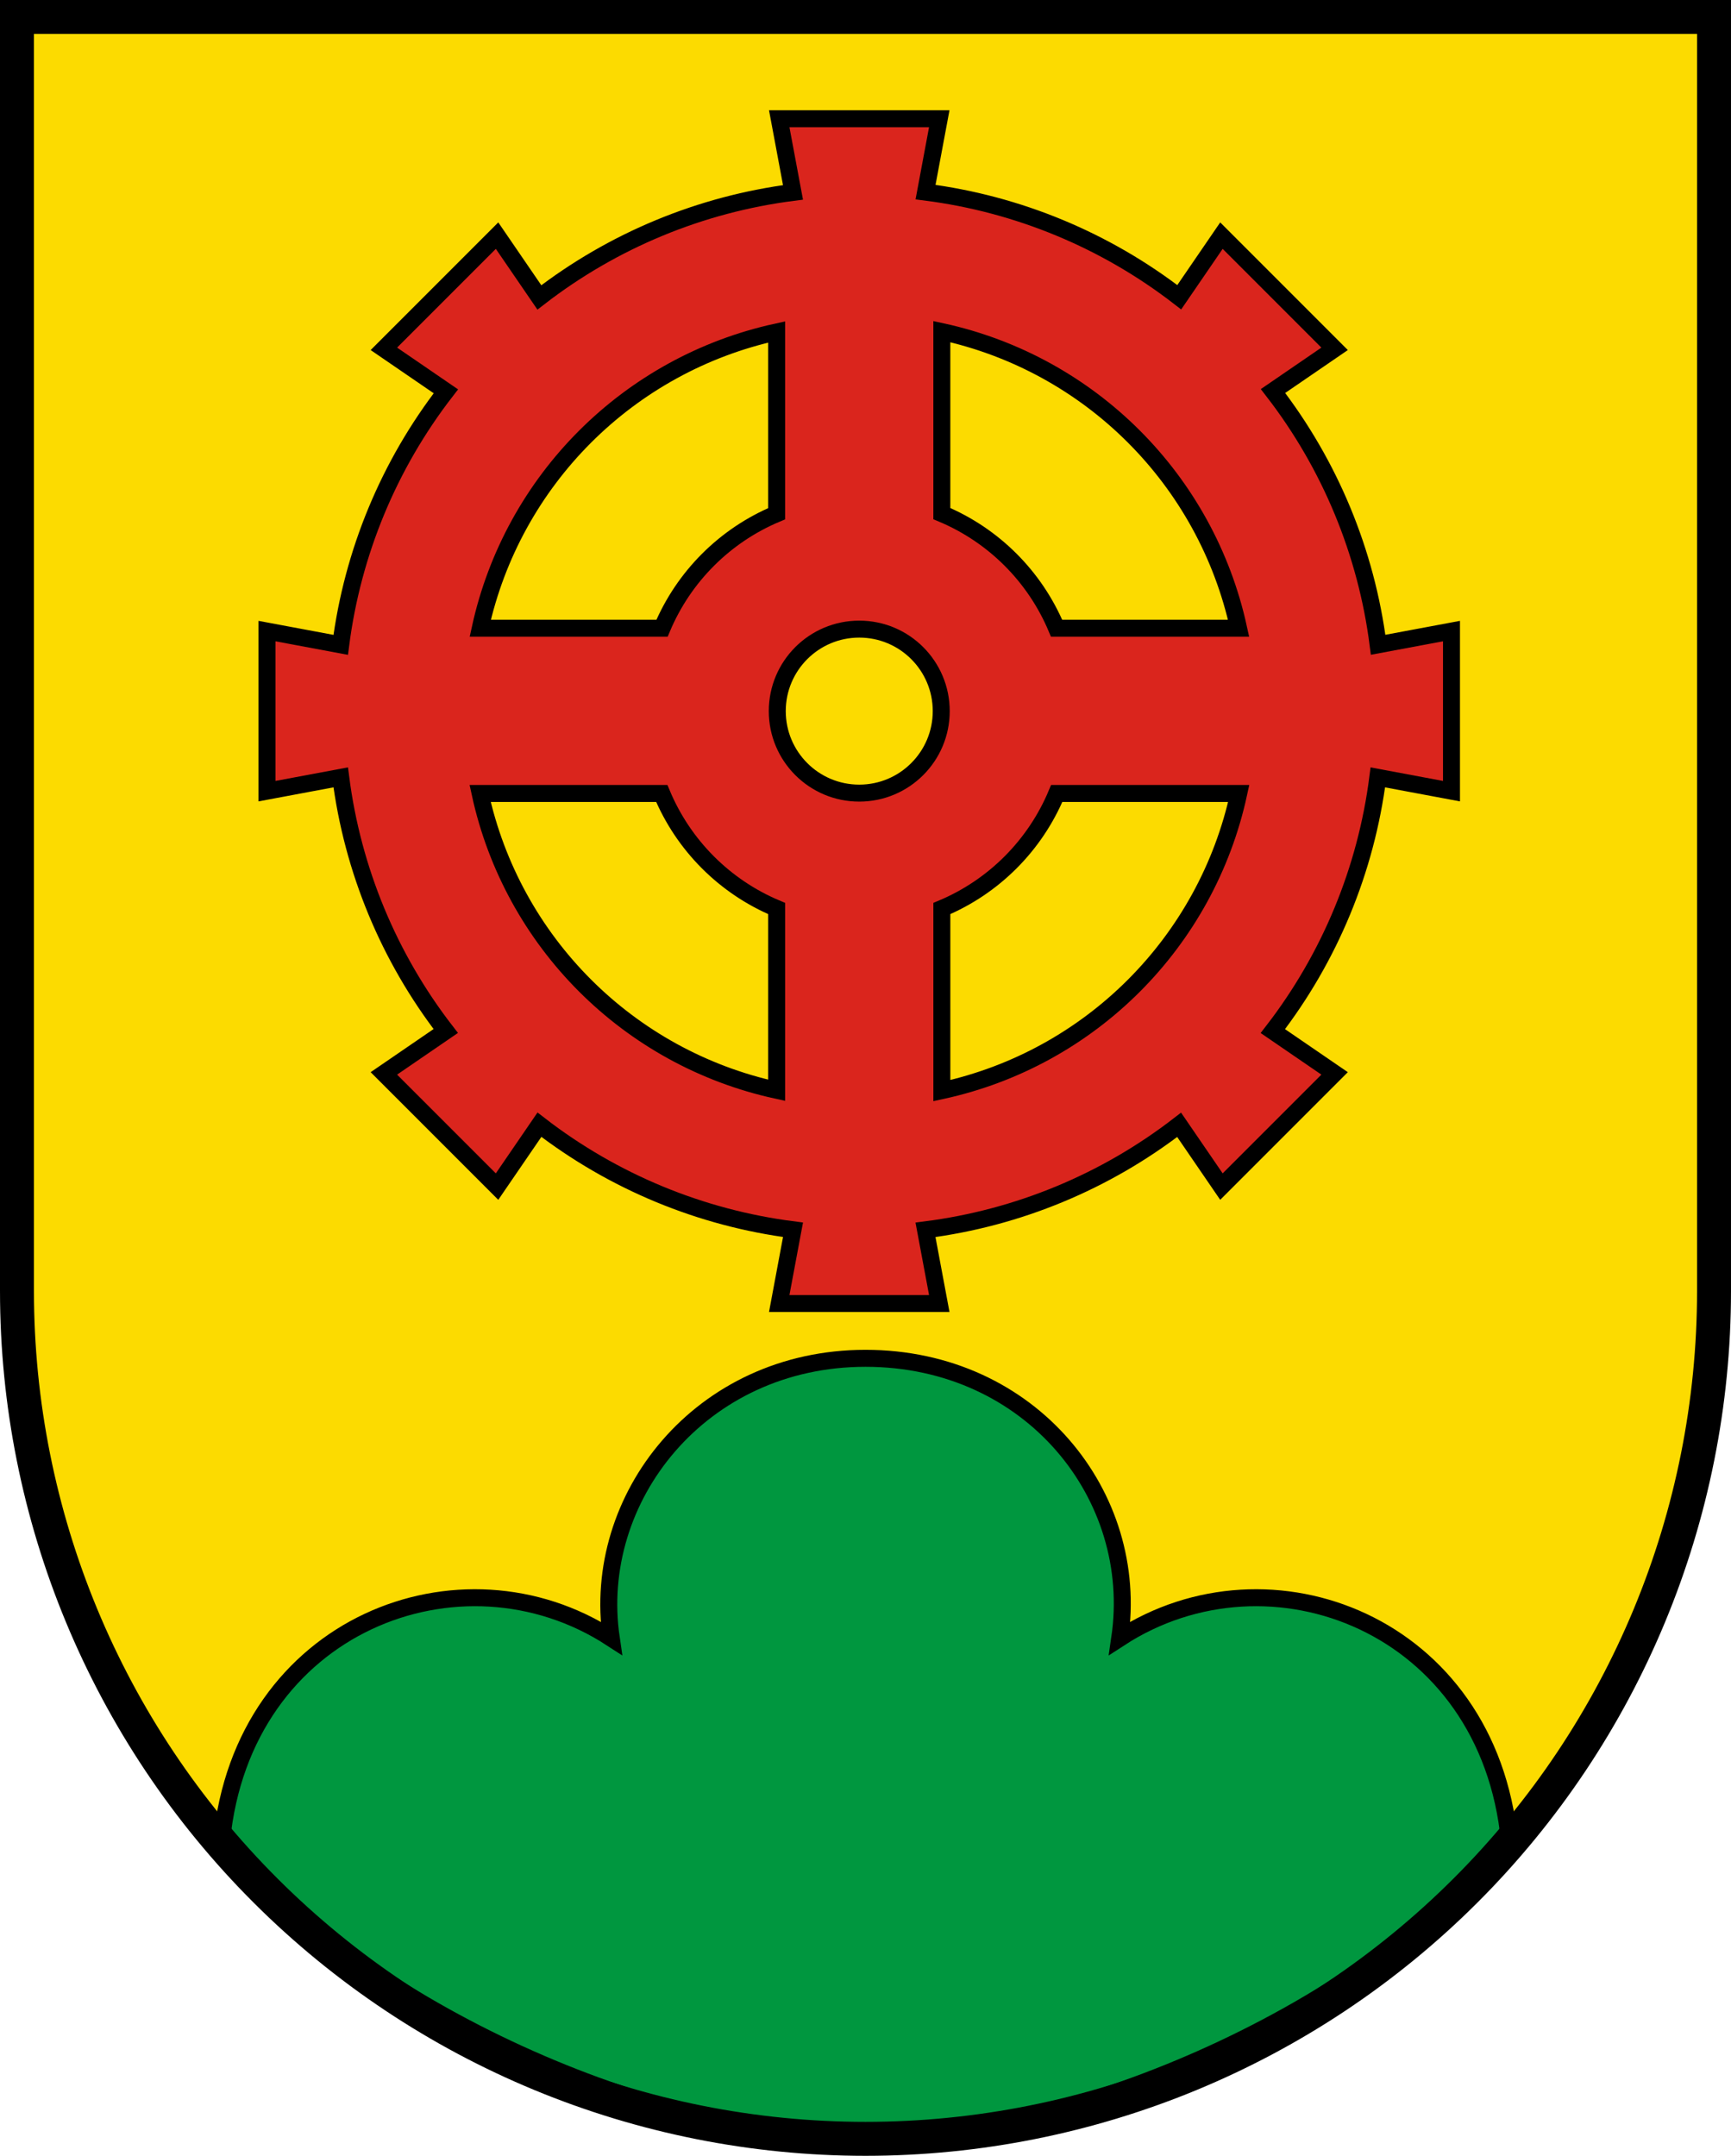 <?xml version="1.0" encoding="UTF-8"?>
<svg width="204mm" height="254mm" version="1.1" viewBox="0 0 204 254" xmlns="http://www.w3.org/2000/svg">
 <title>Wappen von Kapfenhardt</title>
 <g transform="translate(8.873 -8.915)">
  <path d="m-6.873 10.915 3.87e-4 150.117c6.82916e-5 26.49 10.536 51.896 29.289 70.627 18.753 18.732 44.189 29.255 70.71 29.255 26.522 8e-5 51.957-10.523 70.711-29.255 18.754-18.732 29.289-44.137 29.289-70.628l-6e-5 -150.117z" fill="#fcdb00"/>
  <g stroke="#000">
   <g stroke-width="2">
    <path d="m92.96 162.495h8.861l-1.624-8.681c10.888-1.389 21.207-5.66 29.893-12.371l4.985 7.278 13.337-13.337-7.278-4.985c6.711-8.685 10.982-19.005 12.372-29.892l8.68 1.623v-18.861l-8.645 1.616c-1.393-10.891-5.67-21.213-12.388-29.898l7.259-4.972-13.337-13.337-4.972 7.259c-8.685-6.718-19.007-10.995-29.899-12.388l1.617-8.645h-18.861l1.623 8.679c-10.887 1.391-21.206 5.663-29.891 12.375l-4.986-7.28-13.337 13.337 7.306 5.004c-6.716 8.678-10.995 18.991-12.394 29.874l-8.687-1.624v18.861l8.688-1.625c1.393 10.886 5.666 21.202 12.378 29.884l-7.292 4.995 13.337 13.337 4.995-7.293c8.682 6.712 18.998 10.986 29.884 12.379l-1.624 8.688h10m9.164-102.877v-11.632c17.488 3.808 31.151 17.461 34.972 34.946h-21.449c-2.562-6.101-7.419-10.95-13.523-13.504v-9.81m-19.468 0.151v9.673c-6.096 2.553-10.947 7.397-13.509 13.49h-21.423c3.829-17.458 17.471-31.09 34.932-34.906v11.743m0 68.679v8.925c-17.485-3.821-31.138-17.485-34.946-34.972h21.409c2.554 6.123 7.418 10.993 13.538 13.556v12.492m19.468-0.605v-11.887c6.12-2.563 10.983-7.433 13.538-13.556h21.45c-3.8 17.515-17.475 31.2-34.987 35.013v-9.57" fill="#da251d" stroke-miterlimit="12"/>
    <ellipse cx="92.391" cy="92.699" rx="9.662" ry="9.662" fill="#fcdb00" stroke-miterlimit="12"/>
    <path d="m93.127 168.952c-19.485 0-32.386 16.528-29.962 32.972-17.691-11.497-43.432-1.665-45.921 23.858 17.21 20.133 50.883 35.105 75.883 35.133 25-0.028 58.673-15 75.883-35.133-2.489-25.523-28.23-35.355-45.921-23.858 2.463-16.706-10.43-32.972-29.962-32.972z" fill="#00973f"/>
   </g>
   <path d="m-6.873 10.915 3.87e-4 150.117c6.82916e-5 26.49 10.536 51.896 29.289 70.627 18.753 18.732 44.189 29.255 70.71 29.255 26.522 8e-5 51.957-10.523 70.711-29.255 18.754-18.732 29.289-44.137 29.289-70.628l-6e-5 -150.117z" fill="none" stroke-linecap="square" stroke-miterlimit="8" stroke-width="4"/>
  </g>
 </g>
</svg>
